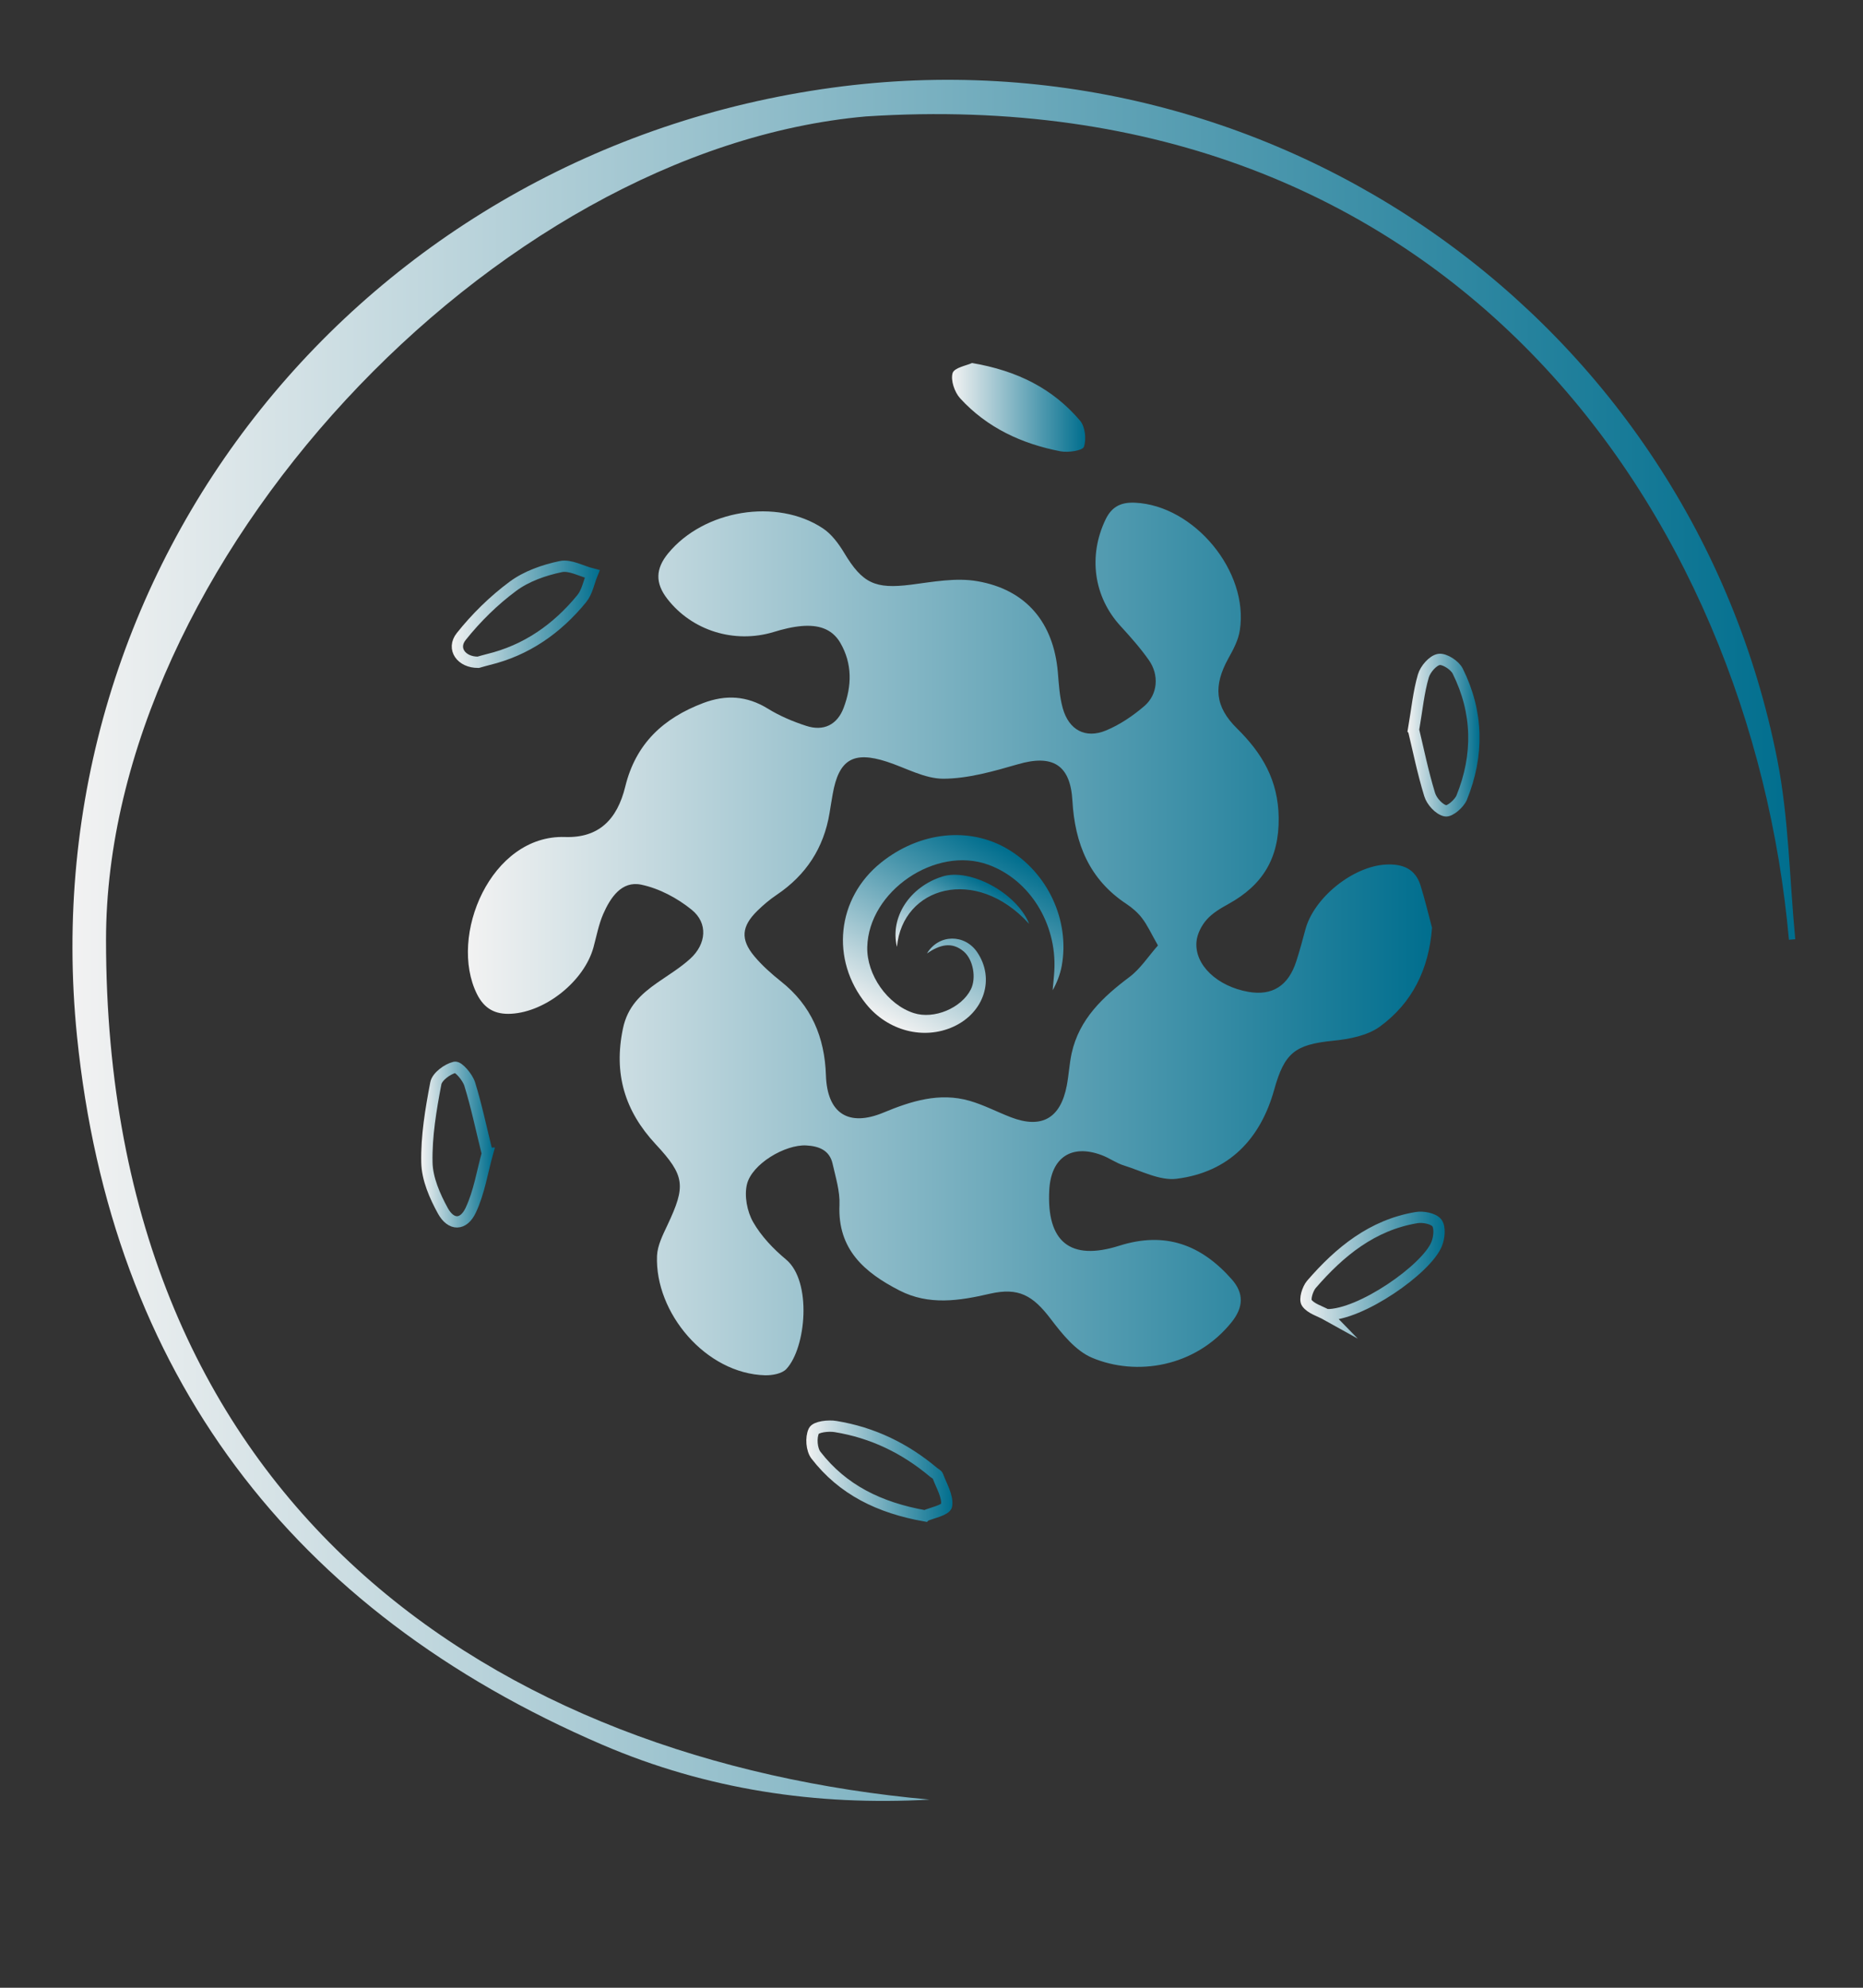 <?xml version="1.0" encoding="UTF-8"?>
<svg id="Layer_1" data-name="Layer 1" xmlns="http://www.w3.org/2000/svg" xmlns:xlink="http://www.w3.org/1999/xlink" viewBox="0 0 165 176">
  <rect x="0" y="0" width="165" height="176" fill="#333333" stroke="none"/>
  <defs>
    <style>
      .cls-1 {
        fill: url(#New_Gradient_Swatch_1);
      }

      .cls-1, .cls-2, .cls-3, .cls-4, .cls-5 {
        stroke-width: 0px;
      }

      .cls-2 {
        fill: url(#New_Gradient_Swatch_1-7);
      }

      .cls-3 {
        fill: url(#New_Gradient_Swatch_1-9);
      }

      .cls-4 {
        fill: url(#New_Gradient_Swatch_1-8);
      }

      .cls-5 {
        fill: url(#New_Gradient_Swatch_1-10);
      }

      .cls-6 {
        stroke: url(#New_Gradient_Swatch_1-3);
      }

      .cls-6, .cls-7, .cls-8, .cls-9, .cls-10 {
        fill: none;
        stroke-miterlimit: 10;
      }

      .cls-7 {
        stroke: url(#New_Gradient_Swatch_1-2);
      }

      .cls-8 {
        stroke: url(#New_Gradient_Swatch_1-4);
      }

      .cls-9 {
        stroke: url(#New_Gradient_Swatch_1-6);
      }

      .cls-10 {
        stroke: url(#New_Gradient_Swatch_1-5);
      }
    </style>
    <linearGradient id="New_Gradient_Swatch_1" data-name="New Gradient Swatch 1" x1="41.46" y1="83.15" x2="126.83" y2="83.15" gradientUnits="userSpaceOnUse">
      <stop offset="0" stop-color="#f2f2f2"/>
      <stop offset="1" stop-color="#006e8e"/>
    </linearGradient>
    <linearGradient id="New_Gradient_Swatch_1-2" data-name="New Gradient Swatch 1" x1="37.32" y1="101.34" x2="43.69" y2="101.34" xlink:href="#New_Gradient_Swatch_1"/>
    <linearGradient id="New_Gradient_Swatch_1-3" data-name="New Gradient Swatch 1" x1="71.41" y1="130.26" x2="84.34" y2="130.26" xlink:href="#New_Gradient_Swatch_1"/>
    <linearGradient id="New_Gradient_Swatch_1-4" data-name="New Gradient Swatch 1" x1="115.17" y1="112.11" x2="127.96" y2="112.11" xlink:href="#New_Gradient_Swatch_1"/>
    <linearGradient id="New_Gradient_Swatch_1-5" data-name="New Gradient Swatch 1" x1="40.01" y1="54.38" x2="53.12" y2="54.38" xlink:href="#New_Gradient_Swatch_1"/>
    <linearGradient id="New_Gradient_Swatch_1-6" data-name="New Gradient Swatch 1" x1="124.68" y1="65.09" x2="131.04" y2="65.09" xlink:href="#New_Gradient_Swatch_1"/>
    <linearGradient id="New_Gradient_Swatch_1-7" data-name="New Gradient Swatch 1" x1="84.32" y1="36.07" x2="96.11" y2="36.07" xlink:href="#New_Gradient_Swatch_1"/>
    <linearGradient id="New_Gradient_Swatch_1-8" data-name="New Gradient Swatch 1" x1="-305.84" y1="1470.49" x2="-287.24" y2="1470.49" gradientTransform="translate(-1053.76 -893.76) rotate(-60.76)" xlink:href="#New_Gradient_Swatch_1"/>
    <linearGradient id="New_Gradient_Swatch_1-9" data-name="New Gradient Swatch 1" x1="-299.59" y1="1470.28" x2="-290.74" y2="1470.28" gradientTransform="translate(-1053.76 -893.76) rotate(-60.76)" xlink:href="#New_Gradient_Swatch_1"/>
    <linearGradient id="New_Gradient_Swatch_1-10" data-name="New Gradient Swatch 1" x1="6.42" y1="83.26" x2="159" y2="83.26" xlink:href="#New_Gradient_Swatch_1"/>
  </defs>
  <g>
    <path class="cls-1" d="M126.83,82.15c-.28,3.67-1.75,6.65-4.61,8.74-1.11.81-2.73,1.12-4.16,1.26-3.36.34-4.3,1.06-5.21,4.34-1.23,4.4-4.04,7.3-8.63,7.88-1.48.19-3.12-.69-4.66-1.17-.7-.21-1.32-.68-2.01-.93-2.67-.99-4.47.23-4.62,3.11-.24,4.56,1.84,6.3,6.2,4.92,4.07-1.29,7.25-.09,9.95,2.96,1.12,1.26,1.05,2.5-.01,3.82-3.21,3.98-8.43,4.8-12.37,3.13-1.45-.62-2.64-2.11-3.65-3.44-1.58-2.07-2.83-2.8-5.38-2.22-2.72.63-5.4,1.05-8.01-.29-3.08-1.58-5.49-3.63-5.31-7.58.05-1.2-.34-2.44-.61-3.64-.27-1.21-1.23-1.56-2.33-1.62-1.87-.1-4.83,1.64-5.26,3.46-.24,1.02.02,2.39.55,3.32.72,1.26,1.79,2.38,2.92,3.32,2.31,1.93,1.78,7.81.03,9.69-.39.42-1.24.57-1.88.56-5.26-.14-9.78-5.54-9.58-10.58.04-.92.52-1.86.93-2.73,1.62-3.45,1.57-4.34-1.06-7.16-2.73-2.94-3.72-6.23-2.89-10.22.41-1.97,1.59-3.05,3.06-4.08.98-.68,2.02-1.31,2.9-2.11,1.43-1.3,1.6-3.15.13-4.34-1.27-1.03-2.88-1.89-4.47-2.22-1.74-.36-2.73,1.15-3.37,2.61-.4.93-.59,1.96-.86,2.95-.82,2.97-4.22,5.7-7.28,5.87-1.42.08-2.38-.44-3.03-1.73-2.57-5.15,1.24-14.14,7.79-13.92,2.97.1,4.62-1.52,5.34-4.47.93-3.8,3.37-6.05,6.9-7.39,2.01-.76,3.86-.65,5.72.49,1.05.65,2.23,1.15,3.41,1.53,1.53.5,2.74-.09,3.31-1.6.73-1.94.78-3.9-.3-5.76-.76-1.3-2.03-1.59-3.4-1.48-.84.07-1.69.28-2.5.53-3.47,1.05-7.23-.11-9.42-2.94-1.08-1.39-1.05-2.66.08-4.03,3.16-3.84,9.61-4.92,13.7-2.21.77.51,1.39,1.35,1.88,2.16,1.63,2.72,2.75,3.23,5.92,2.83,1.95-.25,3.99-.64,5.88-.31,4.35.75,6.75,3.69,7.13,8.05.09,1.07.15,2.18.44,3.21.54,1.91,2,2.71,3.82,1.96,1.23-.51,2.4-1.3,3.42-2.18,1.18-1.03,1.3-2.74.39-4.04-.75-1.07-1.62-2.05-2.5-3.01-2.41-2.61-2.89-6.24-1.34-9.46.57-1.18,1.42-1.53,2.6-1.48,5.25.24,10.1,6.09,9.29,11.29-.13.87-.58,1.72-1.02,2.5-1.33,2.42-1.21,4.25.77,6.2,2.23,2.2,3.65,4.58,3.69,7.92.04,3.6-1.44,5.96-4.45,7.62-.69.38-1.42.81-1.93,1.39-.46.52-.84,1.27-.9,1.94-.19,2.07,1.85,3.97,4.6,4.45,2.11.37,3.54-.53,4.24-2.71.3-.92.55-1.86.8-2.79.74-2.82,4.2-5.61,7.12-5.77,1.47-.08,2.61.35,3.08,1.84.39,1.24.68,2.5,1.02,3.75ZM102.55,83.7c-.61-1.07-.93-1.79-1.4-2.4-.37-.49-.87-.92-1.38-1.26-3.29-2.17-4.57-5.33-4.79-9.14-.18-3.21-1.78-4.12-4.83-3.23-2.15.62-4.4,1.27-6.6,1.28-1.67,0-3.34-.97-5.01-1.51-2.97-.96-4.25-.19-4.79,2.87-.1.56-.19,1.12-.28,1.68-.51,3.09-2.08,5.49-4.68,7.24-.61.41-1.18.89-1.71,1.41-1.41,1.38-1.52,2.53-.27,4.03.69.82,1.51,1.55,2.35,2.22,2.7,2.13,3.88,4.95,3.99,8.32.11,3.38,2,4.59,5.1,3.3,2.45-1.02,4.96-1.81,7.63-1.04,1.25.36,2.42.98,3.64,1.45,2.73,1.05,4.4.11,4.96-2.79.18-.95.23-1.92.43-2.86.67-3.04,2.76-4.99,5.13-6.77.97-.73,1.66-1.82,2.51-2.78Z"/>
    <path class="cls-7" d="M43.17,102.12c-.46,1.65-.73,3.45-1.48,5.04-.64,1.36-1.74,1.36-2.46.06-.72-1.31-1.39-2.84-1.42-4.29-.05-2.33.35-4.7.79-7.01.11-.59,1.02-1.26,1.68-1.42.31-.08,1.13.87,1.32,1.48.6,1.93,1.01,3.92,1.56,6.14Z"/>
    <path class="cls-6" d="M81.93,134.22c-4.06-.72-7.3-2.32-9.66-5.37-.39-.5-.47-1.57-.19-2.15.18-.37,1.29-.5,1.93-.39,3.26.53,6.14,1.92,8.67,4.05.13.11.33.19.38.33.32.87.89,1.78.78,2.6-.06.42-1.35.68-1.9.92Z"/>
    <path class="cls-8" d="M117.5,116.42c-.61-.34-1.4-.55-1.76-1.06-.22-.31.07-1.24.41-1.64,2.5-2.89,5.39-5.26,9.31-5.91.58-.1,1.5.08,1.8.47.3.4.21,1.31-.02,1.87-.89,2.22-6.75,6.31-9.75,6.26Z"/>
    <path class="cls-10" d="M42.35,58.64c-1.49.01-2.36-1.2-1.5-2.28,1.32-1.66,2.88-3.19,4.58-4.45,1.2-.89,2.75-1.43,4.23-1.74.84-.18,1.85.41,2.79.65-.3.74-.45,1.61-.93,2.19-2.18,2.66-4.89,4.57-8.29,5.39-.33.08-.65.18-.87.24Z"/>
    <path class="cls-9" d="M125.19,64.62c.32-1.88.46-3.36.87-4.76.17-.6.84-1.38,1.38-1.47.5-.08,1.41.51,1.67,1.04,1.81,3.65,1.87,7.43.35,11.19-.22.53-1.06,1.26-1.45,1.17-.56-.12-1.21-.84-1.39-1.44-.61-1.99-1.02-4.03-1.43-5.73Z"/>
    <path class="cls-2" d="M86.08,32.14c4.02.68,7.17,2.27,9.58,5.11.45.53.57,1.64.34,2.31-.12.34-1.39.53-2.07.4-3.43-.66-6.52-2.09-8.9-4.7-.49-.54-.85-1.6-.66-2.23.15-.48,1.26-.67,1.7-.88Z"/>
  </g>
  <g id="dgXEtr">
    <g>
      <path class="cls-4" d="M82.11,84.4c1.05-1.71,3.33-1.71,4.43-.1,1.6,2.35.64,5.36-2.11,6.61-2.62,1.19-5.79.37-7.71-2-3.2-3.93-2.62-9.39,1.32-12.54,3.4-2.72,7.77-3.2,11.16-1.22,3.58,2.09,5.58,6.35,4.83,10.39-.14.74-.41,1.45-.8,2.14.05-.59.12-1.18.15-1.76.22-4.16-2.2-8.04-5.86-9.36-4.66-1.69-10.58,2.34-10.71,7.29-.06,2.46,1.79,5.1,4.12,5.85,1.79.58,4.23-.44,5.06-2.11.49-.99.21-2.62-.63-3.34-1.07-.91-2.14-.59-3.25.16Z"/>
      <path class="cls-3" d="M91.13,81.78c-4.72-5.17-11.2-3.27-11.69,2.06-.63-2.61,1.11-5.31,4.02-6.23,2.46-.78,6.6,1.47,7.68,4.17Z"/>
    </g>
  </g>
  <g id="_84rjus" data-name="84rjus">
    <path class="cls-5" d="M158.44,83.2c-3.39-37.87-30.15-76.25-81.75-72.89C43.57,13.24,9.39,50.02,9.39,83.22c0,50.47,34.95,72.69,72.94,76.12-10.02.57-19.77-.9-28.97-4.85-27.61-11.87-43.51-32.94-46.54-62.74C2.59,50.02,32.16,13.41,73.74,7.76c39.25-5.34,75.98,20.69,83.66,59.46,1.03,5.21,1.09,10.62,1.6,15.94-.19.02-.38.03-.56.05Z"/>
  </g>
</svg>